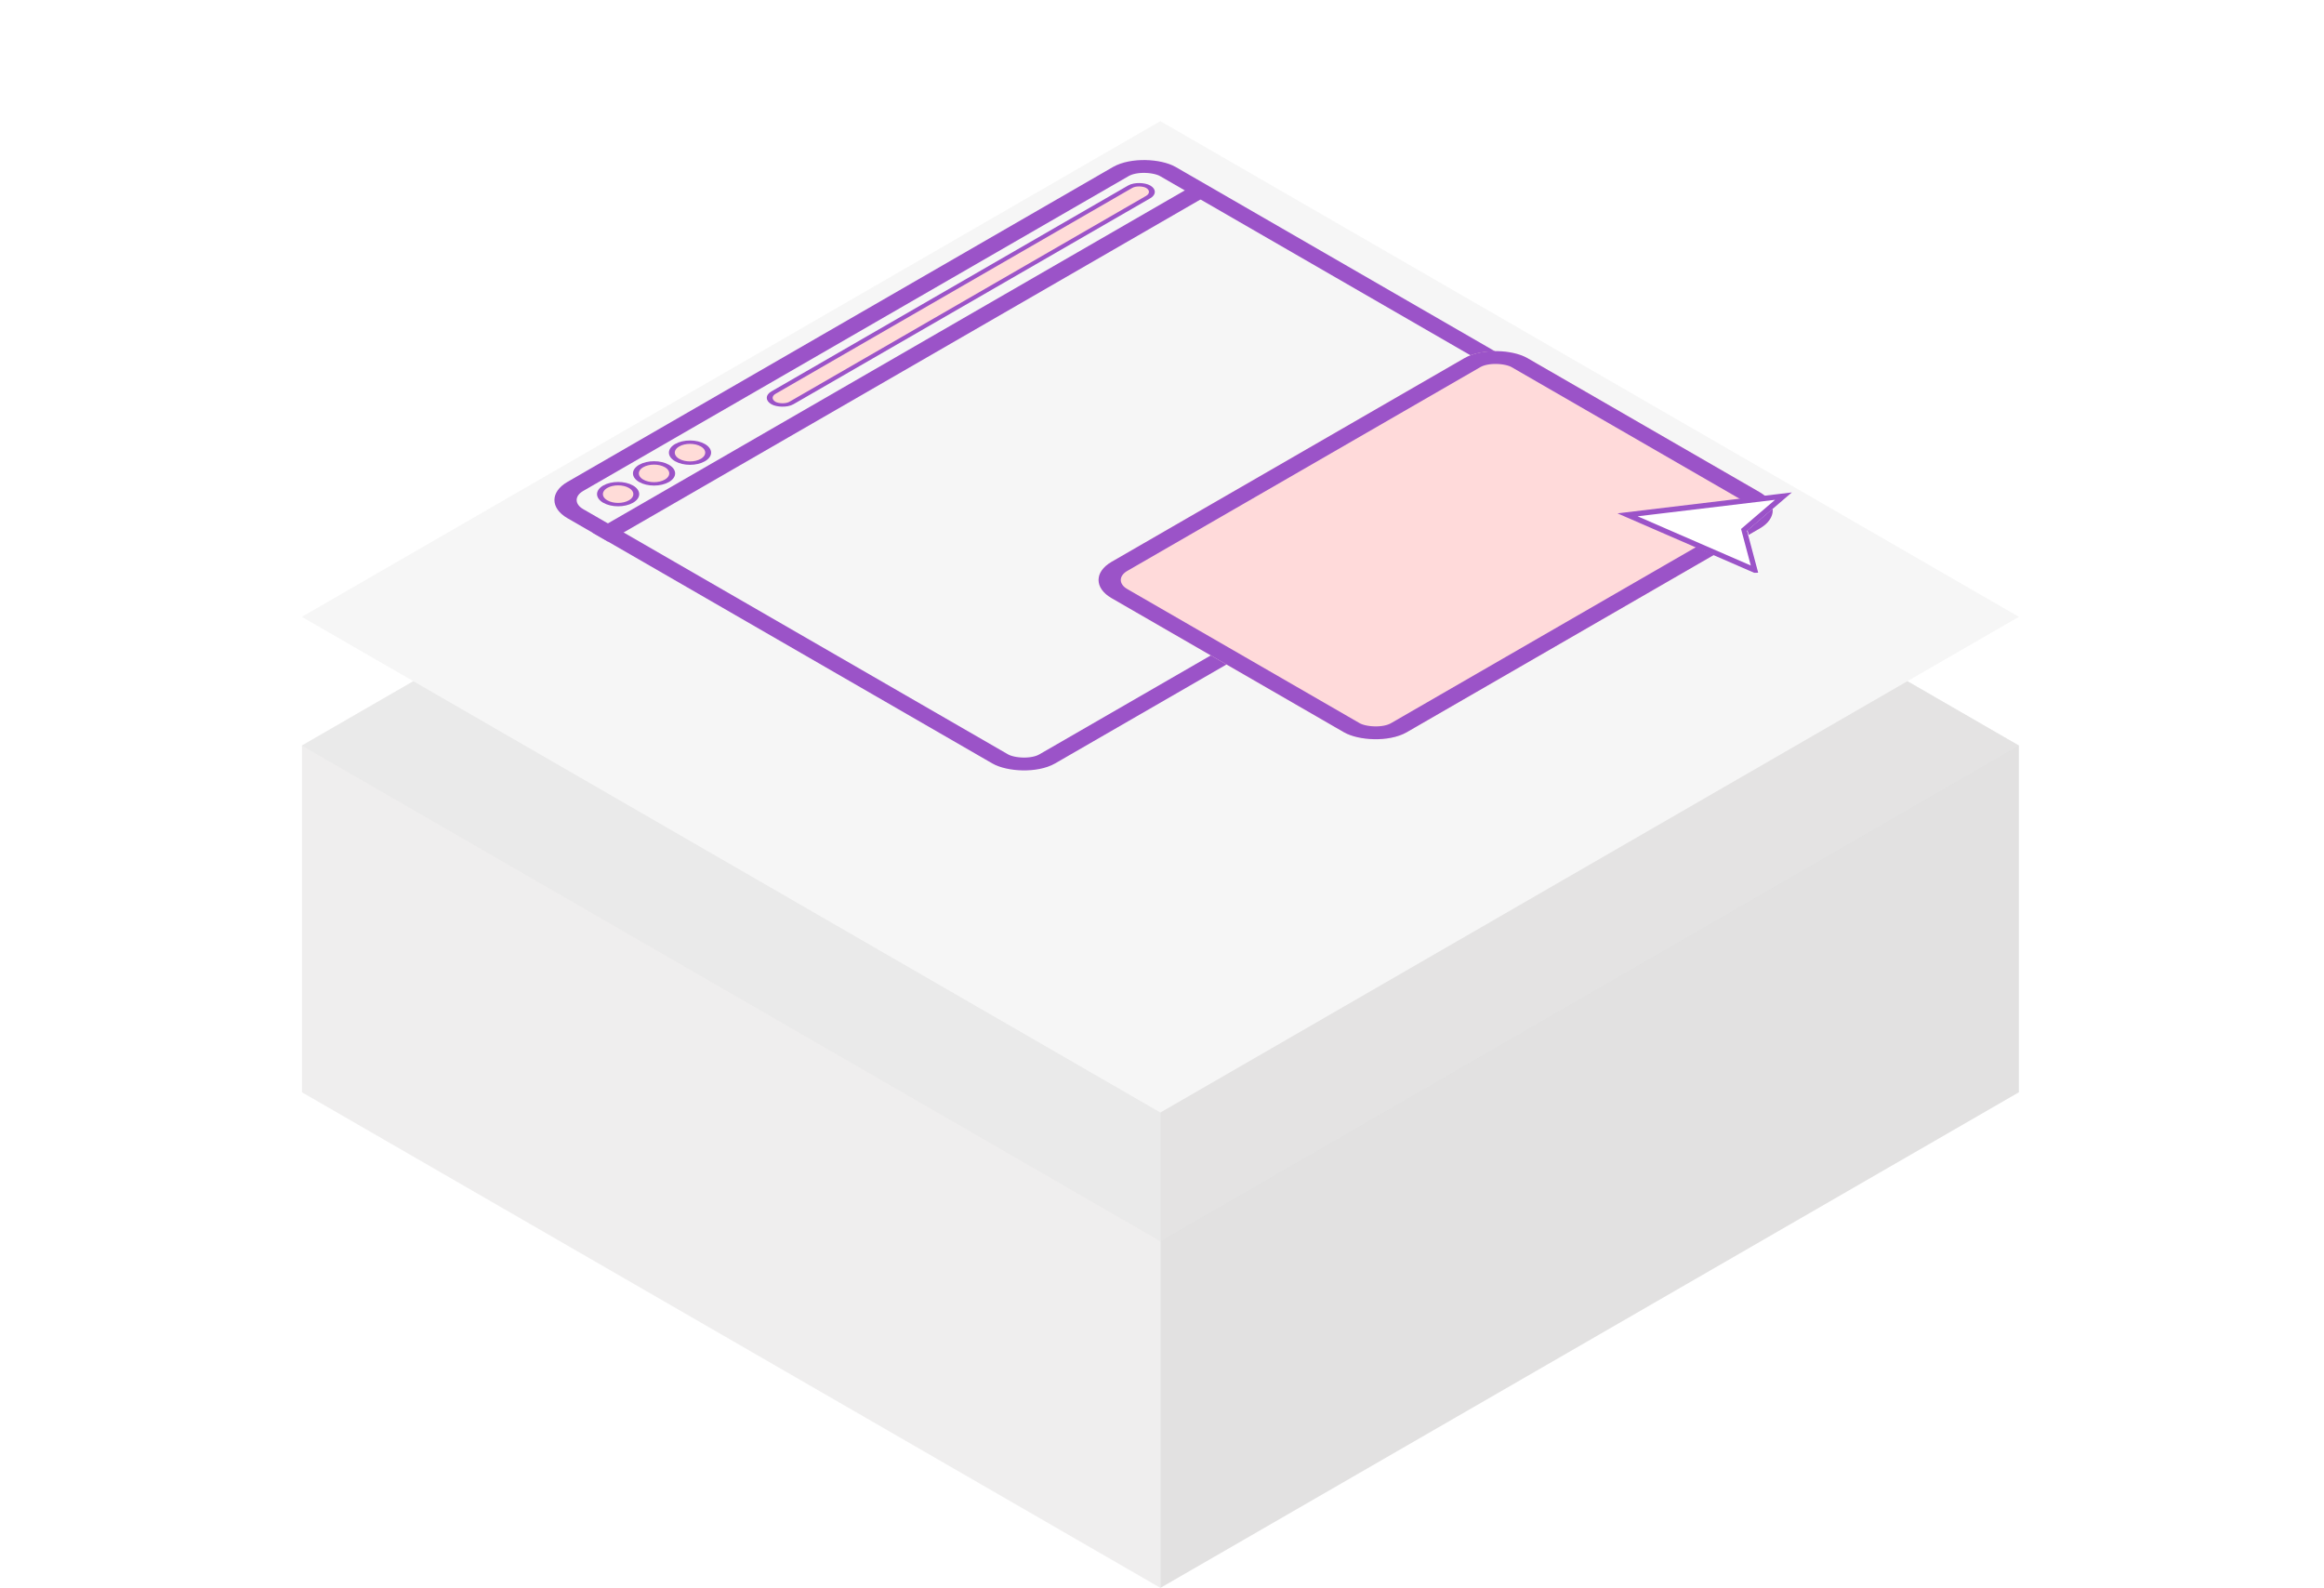 <svg width="202" height="138" fill="none" xmlns="http://www.w3.org/2000/svg"><path opacity=".5" d="M100.86 107.876V21.715l74.621 43.079v30.13l-74.621 43.073v-30.121Z" fill="#C7C4C4"/><path opacity=".5" d="m100.865 21.714-74.622 43.08v30.13l74.622 43.073V21.714Z" fill="#E1DEDE"/><path opacity=".5" fill="#E6E6E6" d="m26.235 64.793 74.621-43.079 74.621 43.079-74.62 43.079z"/><g filter="url(#a)"><path fill="#F6F6F6" d="M26.235 43.606 100.856.528l74.621 43.078-74.62 43.079z"/></g><rect x="1.366" width="59.465" height="47.36" rx="2.366" transform="scale(1.225 .707) rotate(-45 94.453 -14.873)" stroke="#9B53C8" stroke-width="1.577"/><path transform="scale(1.225 .707) rotate(-45 101.922 -18.778)" stroke="#9B53C8" stroke-width="1.577" d="M0-.789h60.012"/><circle cx="1.288" cy="1.288" r="1.288" transform="scale(1.225 .707) rotate(-45 94.338 -20.373)" fill="#FFDCD8" stroke="#9B53C8" stroke-width=".417"/><circle cx="1.288" cy="1.288" r="1.288" transform="scale(1.225 .707) rotate(-45 92.535 -24.725)" fill="#FFDCD8" stroke="#9B53C8" stroke-width=".417"/><circle cx="1.288" cy="1.288" r="1.288" transform="scale(1.225 .707) rotate(-45 90.732 -29.08)" fill="#FFDCD8" stroke="#9B53C8" stroke-width=".417"/><rect width="37.604" height="1.803" rx=".901" transform="scale(1.225 .707) rotate(-45 86.15 -41.023)" fill="#FFDCD8" stroke="#9B53C8" stroke-width=".417"/><mask id="b" fill="#fff"><rect width="41.725" height="29.62" rx=".631" transform="scale(1.225 .707) rotate(-45 104.576 -26.434)"/></mask><rect width="41.725" height="29.62" rx=".631" transform="scale(1.225 .707) rotate(-45 104.576 -26.434)" stroke="#9B53C8" stroke-width="3.155" stroke-linejoin="round" stroke-dasharray="6.31 6.31" mask="url(#b)"/><g filter="url(#c)"><rect width="41.725" height="29.62" rx="3.155" transform="scale(1.225 .707) rotate(-45 118.677 -59.229)" fill="#FFDADA"/><rect x="1.366" width="40.148" height="28.043" rx="2.366" transform="scale(1.225 .707) rotate(-45 119.918 -58.926)" stroke="#9B53C8" stroke-width="1.577"/></g><g filter="url(#d)"><path d="m140.792 42.802 14.849-1.781-3.752 3.215 1.02 3.832-12.117-5.266Z" fill="#fff"/><path d="m152.523 47.695-11.059-4.806 13.552-1.626-3.362 2.882-.062.053.017.063.914 3.434Z" stroke="#9B53C8" stroke-width=".463"/></g><defs><filter id="a" x="22.235" y=".527" width="157.242" height="100.158" filterUnits="userSpaceOnUse" color-interpolation-filters="sRGB"><feFlood flood-opacity="0" result="BackgroundImageFix"/><feColorMatrix in="SourceAlpha" values="0 0 0 0 0 0 0 0 0 0 0 0 0 0 0 0 0 0 127 0" result="hardAlpha"/><feOffset dy="10"/><feGaussianBlur stdDeviation="2"/><feColorMatrix values="0 0 0 0 0 0 0 0 0 0 0 0 0 0 0 0 0 0 0.21 0"/><feBlend in2="BackgroundImageFix" result="effect1_dropShadow_251_3"/><feBlend in="SourceGraphic" in2="effect1_dropShadow_251_3" result="shape"/></filter><filter id="c" x="92.129" y="27.131" width="65.264" height="40.5" filterUnits="userSpaceOnUse" color-interpolation-filters="sRGB"><feFlood flood-opacity="0" result="BackgroundImageFix"/><feColorMatrix in="SourceAlpha" values="0 0 0 0 0 0 0 0 0 0 0 0 0 0 0 0 0 0 127 0" result="hardAlpha"/><feOffset dy="3.339"/><feGaussianBlur stdDeviation="1.669"/><feColorMatrix values="0 0 0 0 0.367 0 0 0 0 0.322 0 0 0 0 0.281 0 0 0 0.25 0"/><feBlend in2="BackgroundImageFix" result="effect1_dropShadow_251_3"/><feBlend in="SourceGraphic" in2="effect1_dropShadow_251_3" result="shape"/></filter><filter id="d" x="138.939" y="41.021" width="18.555" height="10.753" filterUnits="userSpaceOnUse" color-interpolation-filters="sRGB"><feFlood flood-opacity="0" result="BackgroundImageFix"/><feColorMatrix in="SourceAlpha" values="0 0 0 0 0 0 0 0 0 0 0 0 0 0 0 0 0 0 127 0" result="hardAlpha"/><feOffset dy="1.853"/><feGaussianBlur stdDeviation=".927"/><feColorMatrix values="0 0 0 0 0 0 0 0 0 0 0 0 0 0 0 0 0 0 0.25 0"/><feBlend in2="BackgroundImageFix" result="effect1_dropShadow_251_3"/><feBlend in="SourceGraphic" in2="effect1_dropShadow_251_3" result="shape"/></filter></defs></svg>